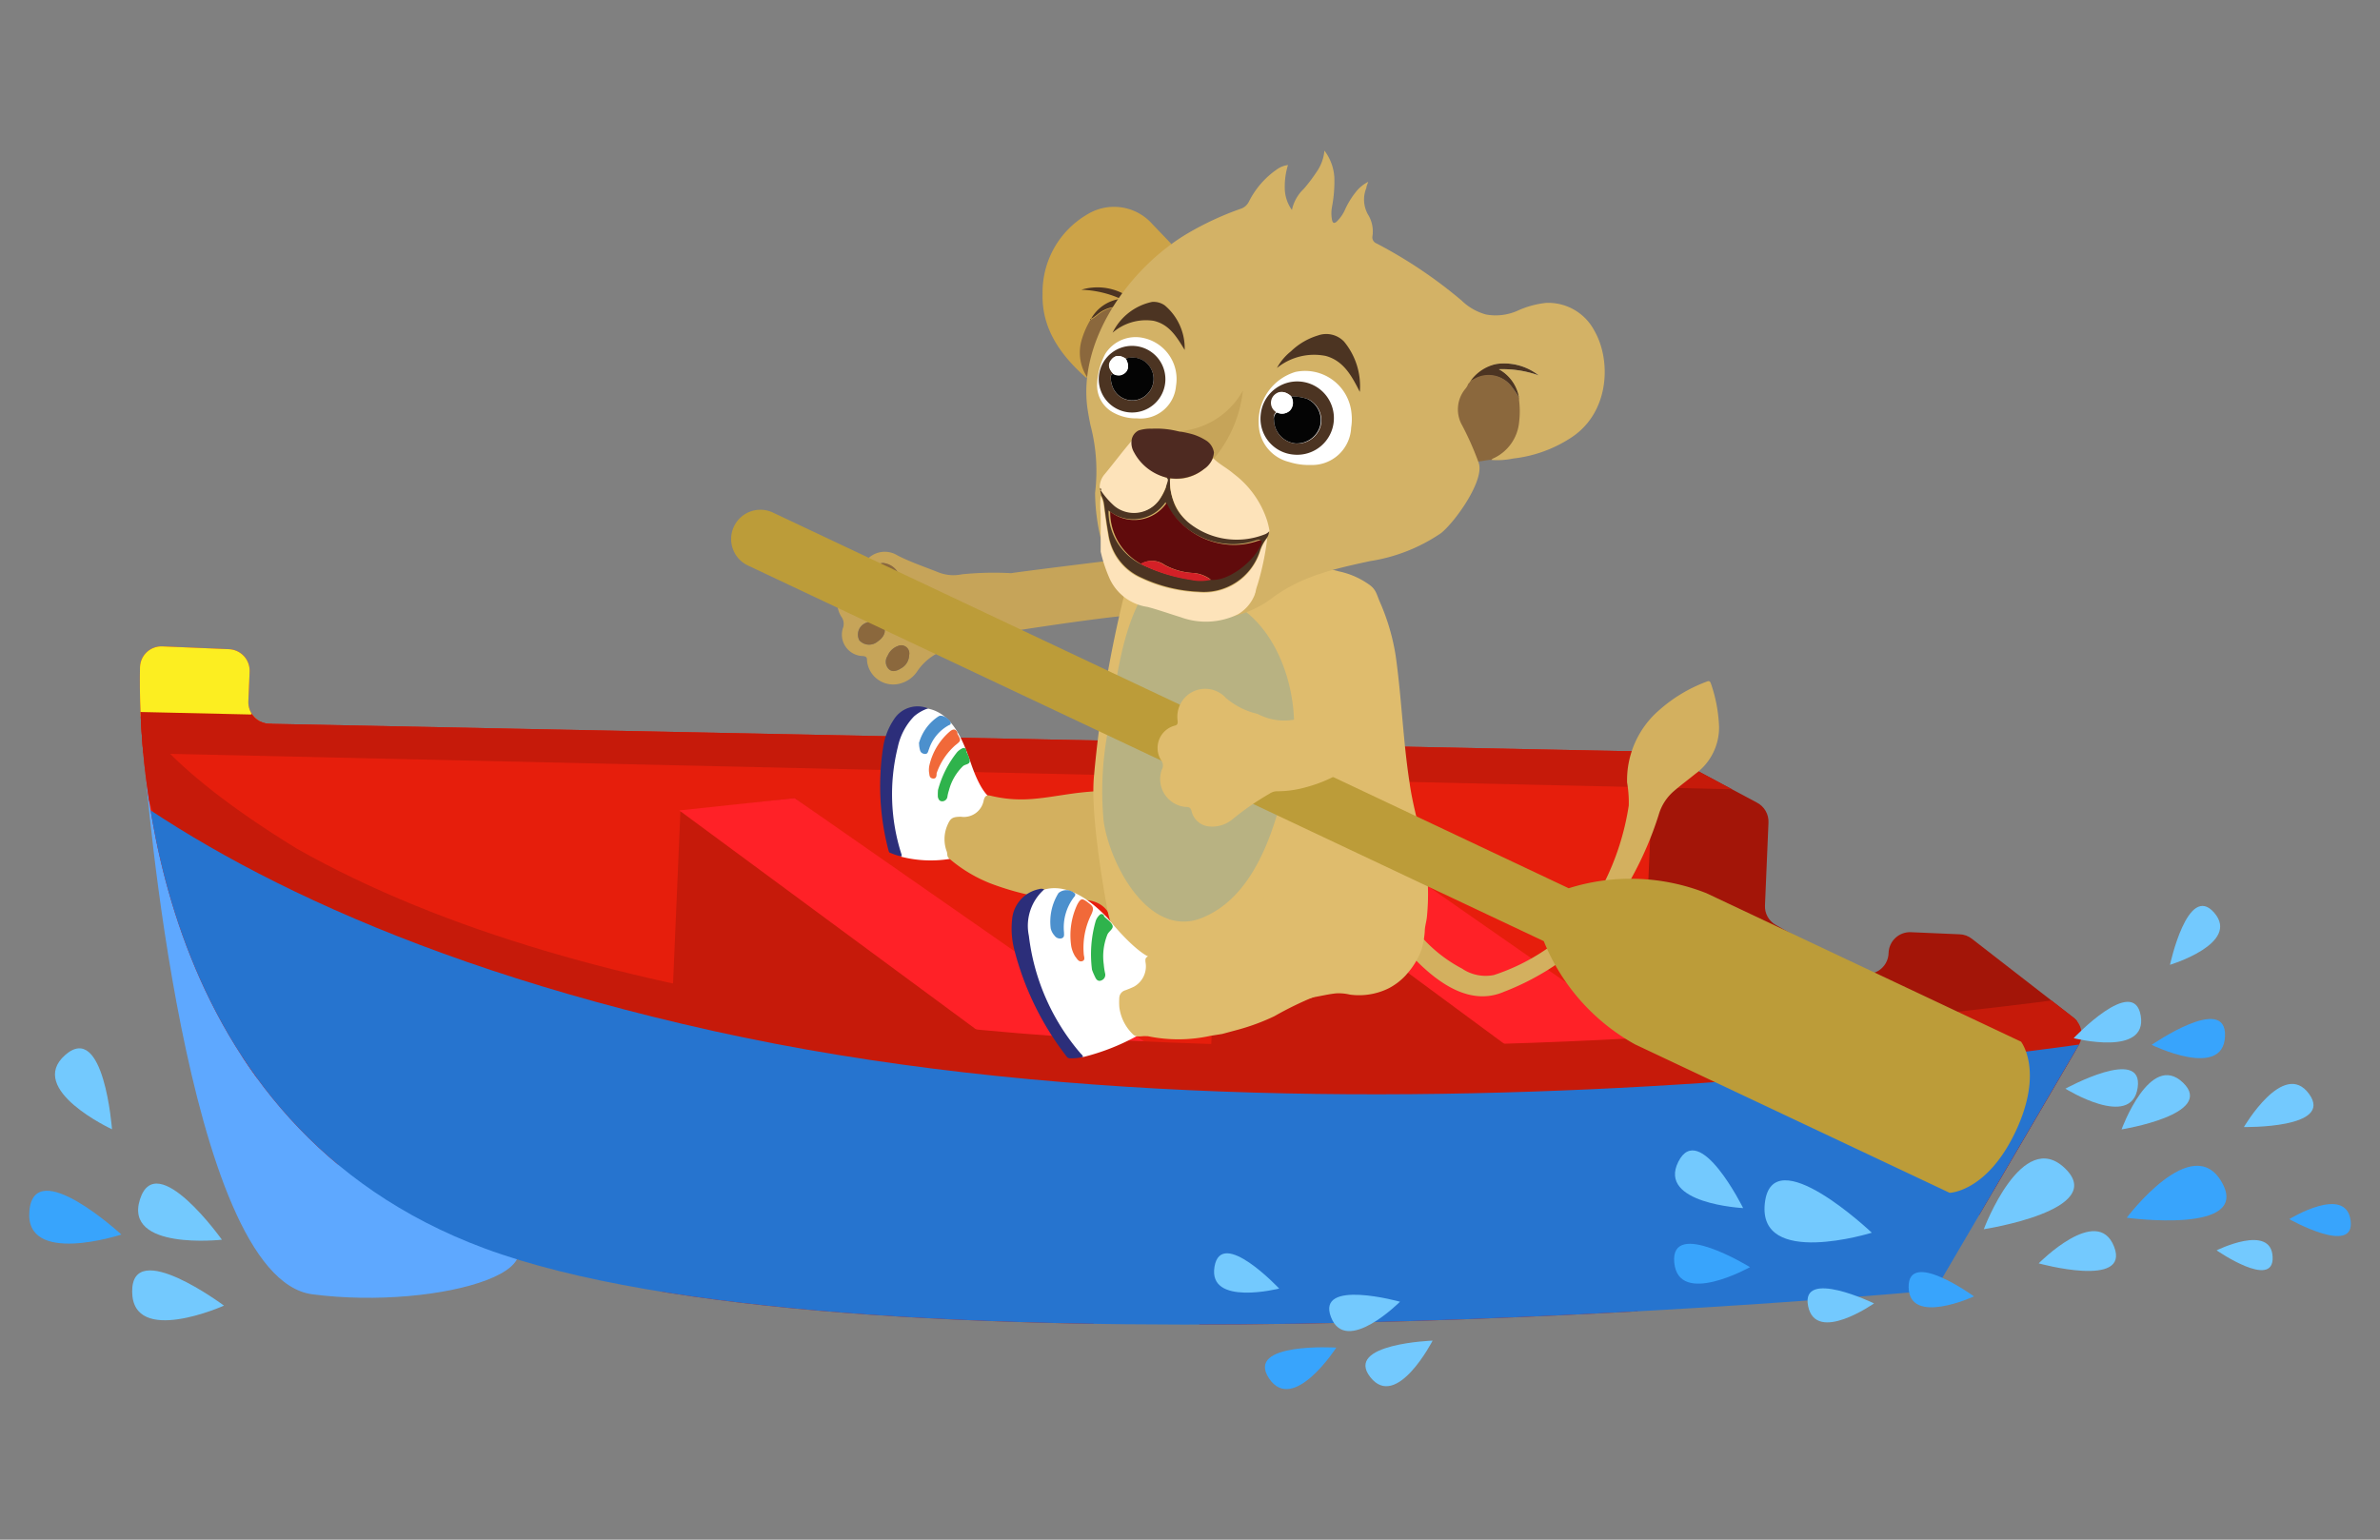 <svg id="Layer_1" data-name="Layer 1" xmlns="http://www.w3.org/2000/svg" xmlns:xlink="http://www.w3.org/1999/xlink" viewBox="0 0 170 110"><rect x="0" y="0" width="170" height="110" fill="#808080" stroke="none"/><defs><style>.cls-1{fill:none;}.cls-2{fill:#73c9fe;}.cls-3{fill:#38a4fc;}.cls-4{fill:#5ea8ff;}.cls-5{clip-path:url(#clip-path);}.cls-6{fill:#e61e0c;}.cls-7{fill:#a31508;}.cls-8{fill:#fcee21;}.cls-9{fill:#c61a0a;}.cls-10{fill:#ff2127;}.cls-11{fill:#2674cf;}.cls-12{fill:#d3b05f;}.cls-13{fill:#fff;}.cls-14{fill:#2c2e7a;}.cls-15{fill:#2fb34c;}.cls-16{fill:#f16939;}.cls-17{fill:#4c90cd;}.cls-18{fill:#c6a459;}.cls-19{fill:#8b683d;}.cls-20{fill:#dfbc6d;}.cls-21{fill:#b8b282;}.cls-22{fill:#4c3422;}.cls-23{fill:#cca348;}.cls-24{clip-path:url(#clip-path-2);}.cls-25{fill:#d3b266;}.cls-26{fill:#040404;}.cls-27{fill:#fde3ba;}.cls-28{fill:#600b0c;}.cls-29{fill:#d42027;}.cls-30{fill:#4e2a21;}.cls-31{fill:#bc9c39;}</style><clipPath id="clip-path"><path id="SVGID" class="cls-1" d="M134.9,68.06h0a1.53,1.53,0,0,1,1.6-1.46l3.47.15a1.48,1.48,0,0,1,.88.32l7.24,5.62a1.53,1.53,0,0,1,.38,2l-9.85,16.81a1.55,1.55,0,0,1-1.19.75c-8.1.72-77.06,6.49-102.82-3.06C10.81,80.35,9.86,54.32,10,47.67a1.53,1.53,0,0,1,1.6-1.49l4.75.2A1.54,1.54,0,0,1,17.83,48l-.09,2.11a1.54,1.54,0,0,0,1.51,1.6l99.09,2a1.43,1.43,0,0,1,.7.18l6.47,3.46a1.53,1.53,0,0,1,.81,1.42l-.25,5.91a1.51,1.51,0,0,0,.77,1.4l5.77,3.3A1.53,1.53,0,0,0,134.9,68.06Z"/></clipPath><clipPath id="clip-path-2"><path id="SVGID-2" data-name="SVGID" class="cls-1" d="M83.67,17.43a4.69,4.69,0,0,1-.72.88,24,24,0,0,0-2,2.93,21.35,21.35,0,0,1-2,2.81,5.22,5.22,0,0,0-1.18,2.43c0,.17,0,.39-.19.51-1.8-1.6-3.18-3.48-3.11-6a6.43,6.43,0,0,1,3.19-5.67,3.65,3.65,0,0,1,4.65.69Z"/></clipPath></defs><title>16_small_boat_moves_slowly</title><path class="cls-2" d="M16,93.28s-6.59-4.92-6.56-1S16,93.28,16,93.28Z"/><path class="cls-3" d="M8.67,88.2S2.48,82.5,2.1,86.49,8.67,88.2,8.67,88.2Z"/><path class="cls-2" d="M15.85,88.57S11.18,82,10,85.68,15.85,88.57,15.85,88.57Z"/><path class="cls-2" d="M8,80.68s-.57-7.76-3.35-5.3S8,80.68,8,80.68Z"/><path class="cls-4" d="M10.38,55.05s2.83,36.23,11.93,37.42S42.45,90.41,34.1,87,13.54,71.12,10.38,55.05Z"/><g class="cls-5"><rect class="cls-6" x="2.87" y="42.55" width="16.22" height="34.36" transform="translate(19.39 119.88) rotate(-177.55)"/><rect class="cls-7" x="115.04" y="52.03" width="33.47" height="34.36" transform="translate(260.46 143.99) rotate(-177.55)"/><polygon class="cls-8" points="1.28 50.81 21.86 51.69 36.2 17.91 2.75 16.48 1.28 50.81"/><polygon class="cls-6" points="17.15 82.93 116.72 86.61 118.15 53.35 17.96 50.47 17.15 82.93"/><rect class="cls-9" x="8.33" y="52.2" width="121.43" height="2.94" transform="translate(136.85 108.9) rotate(-178.7)"/><polygon class="cls-9" points="85.59 96.29 116.54 97.61 118.92 75.98 95.33 58.66 87.16 59.63 85.59 96.29"/><polygon class="cls-10" points="125.06 87.58 134.65 86.07 95.33 58.67 87.09 59.55 125.06 87.58"/><polygon class="cls-9" points="47.03 94.64 77.97 95.96 80.35 74.33 56.77 57.01 48.6 57.98 47.03 94.64"/><polygon class="cls-10" points="86.5 85.93 96.09 84.42 56.76 57.02 48.52 57.9 86.5 85.93"/><path class="cls-9" d="M151,70.86S63.45,84.5,21.2,60.63C11.07,54.41,10,51,9.05,50.16c-.23,5.39,8.25,22.66,8.25,22.66L23.13,80l126,5.4Z"/><path class="cls-11" d="M157.28,73.28s-59.57,10.78-106.36.37S-4.81,42.29-4.81,42.29L8.61,94.15,150,100.21Z"/></g><path class="cls-12" d="M112.61,66a12.17,12.17,0,0,0,1.91-2.8,18.6,18.6,0,0,0,1.82-5.65,8.28,8.28,0,0,0-.12-1.65,6.62,6.62,0,0,1,2.31-5.18,10.71,10.71,0,0,1,3.32-2c.15-.06.28-.13.36.12a10.63,10.63,0,0,1,.58,3.06,4.09,4.09,0,0,1-1.67,3.37c-.53.43-1.07.83-1.58,1.27a3.51,3.51,0,0,0-1.06,1.67,24.79,24.79,0,0,1-4.74,8.57c-.12.13-.25.25-.39.38a18.45,18.45,0,0,1-5.93,3.7c-2.33,1-4.56-.51-6.3-2.27a13.69,13.69,0,0,1-1.55-1.85l1.39-.62a.73.73,0,0,0,.09.22,10.25,10.25,0,0,0,3.38,2.86,3,3,0,0,0,2.28.46A14.7,14.7,0,0,0,112.61,66Z"/><path class="cls-13" d="M70.76,57s-.68-.25-1.46-2.62c-.48-1.34-1.21-3.39-3-3.75S63.57,52.74,63.45,54s0,6.6.93,7.21a8.54,8.54,0,0,0,3.42.16C68.34,61.19,71.25,57.7,70.76,57Z"/><path class="cls-12" d="M82.13,56.59c.45,0,.9.1,1.34.16a17,17,0,0,1,3.24.76c1.14.43,1.11,1.92.87,2.93a3.08,3.08,0,0,1-.78,1.34c-.55.61-1.55,1-1.93,1.73A18.46,18.46,0,0,0,84.32,66a3.83,3.83,0,0,1-2.54,2.68,1.64,1.64,0,0,1-1.09-.09,2.17,2.17,0,0,1-1-1.63,4.52,4.52,0,0,0-.59-1.87c-.86-1.14-2.27-.71-3.47-.8a20.09,20.09,0,0,1-4.57-1.06,10.27,10.27,0,0,1-3.28-1.91c-.15-.13-.1-.32-.15-.47a2.51,2.51,0,0,1,0-1.79c.24-.6.37-.7,1-.71a1.44,1.44,0,0,0,1.64-1.2c.1-.31.21-.37.53-.29,2.24.53,3.77.11,6-.19A24.27,24.27,0,0,1,82.13,56.59Z"/><path class="cls-14" d="M66.29,50.61a3,3,0,0,0-1,.57,4.49,4.49,0,0,0-1.16,2.19,14,14,0,0,0,.27,7.69.49.49,0,0,1,0,.13,4,4,0,0,1-.78-.25c-.12,0-.14-.13-.17-.24a18,18,0,0,1-.37-7.3,4.83,4.83,0,0,1,.77-2A2,2,0,0,1,66.29,50.61Z"/><path class="cls-15" d="M67,56.44a7.39,7.39,0,0,1,1.37-2.71,1.14,1.14,0,0,1,.3-.23c.16-.1.3-.1.36.13l0,.09a1.86,1.86,0,0,1,.24.64c0,.27-.33.23-.49.38a3.72,3.72,0,0,0-1,1.73,2.66,2.66,0,0,0-.11.47.38.38,0,0,1-.37.31c-.2,0-.27-.15-.31-.31A3.73,3.73,0,0,1,67,56.44Z"/><path class="cls-16" d="M66.38,54.7a4.52,4.52,0,0,1,1.5-2.47c.23-.17.39-.15.51.11a.41.41,0,0,0,0,.09c.27.48.27.48-.16.82a4.73,4.73,0,0,0-1.33,2c0,.14,0,.41-.27.37s-.23-.26-.27-.44A1.6,1.6,0,0,1,66.38,54.7Z"/><path class="cls-17" d="M65.64,53.09a3.36,3.36,0,0,1,1.41-1.92c.24-.15.8.19.86.48,0,.12-.06.13-.13.16a3,3,0,0,0-1.42,1.7c-.07.15-.07.4-.34.35s-.3-.22-.34-.42S65.66,53.23,65.64,53.09Z"/><path class="cls-18" d="M79.79,40c1.13.88.61,1.39,2,1.85.83.28.27,1.25,1.08,1.6.14.06.32.09.4.27-1.1.1-2.2.19-3.29.31-2.32.24-8.5,1.14-10.78,1.61a8.19,8.19,0,0,0-2.3,1.06A4,4,0,0,0,65.49,48a2.1,2.1,0,0,1-1.08.8,1.88,1.88,0,0,1-2.48-1.59c0-.19,0-.31-.3-.34a1.53,1.53,0,0,1-1.4-2.06.87.87,0,0,0-.14-.76,1.85,1.85,0,0,1,1.17-2.79c.15,0,.2-.06.22-.22a1.72,1.72,0,0,1,2.64-1.35c.94.48,1.94.81,2.91,1.2a2.93,2.93,0,0,0,1.68.14,23,23,0,0,1,3.52-.08C72.41,40.9,79.62,40,79.79,40ZM64,44.63a8.63,8.63,0,0,0,1.77,1.17.74.74,0,0,0,.83,0,.92.92,0,0,0,.36-1,3.26,3.26,0,0,1-.16-1.93.89.89,0,0,0-.46-.93c-.31-.19-.58,0-.84.16s-.7.56-1.12.77A1.33,1.33,0,0,0,64,44.63Zm-1.33,1.21c.46-.3.65-.75.43-1.07a1.09,1.09,0,0,0-1.34-.23.9.9,0,0,0-.39,1.2A.94.94,0,0,0,62.68,45.84Zm1.42-5a1.4,1.4,0,0,0-.88-.59.6.6,0,0,0-.72.76,1.16,1.16,0,0,0,.74.84.71.71,0,0,0,.88-.08C64.38,41.47,64.29,41.15,64.1,40.83Zm.29,6.9a1.09,1.09,0,0,0,.55-.91.58.58,0,0,0-.8-.67,1.26,1.26,0,0,0-.74.71.75.75,0,0,0,.07.92C63.68,48,64,48,64.39,47.73ZM62.5,43.6c.57-.37.59-.83.16-1.12a1.34,1.34,0,0,0-1.37,0,.59.59,0,0,0,0,1.05A1.14,1.14,0,0,0,62.5,43.6Z"/><path class="cls-19" d="M64,44.63a1.33,1.33,0,0,1,.38-1.78c.42-.21.73-.54,1.12-.77s.53-.35.84-.16a.89.89,0,0,1,.46.93A3.26,3.26,0,0,0,67,44.78a.92.92,0,0,1-.36,1,.74.74,0,0,1-.83,0A8.63,8.63,0,0,1,64,44.63Z"/><path class="cls-19" d="M62.68,45.84a.94.94,0,0,1-1.3-.1.9.9,0,0,1,.39-1.2,1.09,1.09,0,0,1,1.34.23C63.33,45.09,63.14,45.54,62.68,45.84Z"/><path class="cls-19" d="M64.1,40.83c.19.32.28.64,0,.93a.71.71,0,0,1-.88.08A1.16,1.16,0,0,1,62.5,41a.6.6,0,0,1,.72-.76A1.4,1.4,0,0,1,64.1,40.83Z"/><path class="cls-19" d="M64.39,47.73c-.4.26-.71.29-.92.05a.75.75,0,0,1-.07-.92,1.26,1.26,0,0,1,.74-.71.58.58,0,0,1,.8.67A1.09,1.09,0,0,1,64.39,47.73Z"/><path class="cls-19" d="M62.5,43.6a1.14,1.14,0,0,1-1.2-.07.59.59,0,0,1,0-1.05,1.34,1.34,0,0,1,1.37,0C63.09,42.77,63.07,43.23,62.5,43.6Z"/><path class="cls-20" d="M100.4,69.69l.13-.15a5.46,5.46,0,0,0,1-1.67,6.08,6.08,0,0,0,.24-1.34c0-.32.11-.65.15-1a16.45,16.45,0,0,0-.23-4.85c-.3-1.58-.78-3.13-1-4.72-.47-3-.57-6.09-1-9.12A15.51,15.51,0,0,0,98.56,43c-.25-.58-.27-.91-.83-1.28a5.77,5.77,0,0,0-2.1-.9,7.71,7.71,0,0,0-2.34-.29,9.17,9.17,0,0,1-2,.09c-2.19-.24-4.37-.55-6.56-.83l-2.45-.3c-.17,0-.72-.19-.87-.11a22.8,22.8,0,0,0-1.11,3.13,86.21,86.21,0,0,0-2.15,12.85c-.26,2.43.49,7.1.93,9.53a8.63,8.63,0,0,0,.73,2.22,3.14,3.14,0,0,0,.18.31,6.82,6.82,0,0,0,3.06,2.46A15.38,15.38,0,0,0,87.4,71c.22,0,.44.09.66.13l1.27.15,1.18.1c.7,0,1.39.11,2.08.1a8,8,0,0,0,1.28-.24c.52-.09,1-.21,1.56-.27a3.51,3.51,0,0,1,1,.09,4.79,4.79,0,0,0,2.78-.46A4.47,4.47,0,0,0,100.4,69.69Z"/><path class="cls-21" d="M82,42.05c1,1,2,.31,3.13.31,5.52,0,8,6.73,7.14,11.36-.78,4-2.07,10-6.28,11.8-3.83,1.69-6.71-3.7-7.16-6.86a23.12,23.12,0,0,1,.42-7c.48-3,.86-6.55,2.4-9.17C81.75,42.28,81.79,42.15,82,42.05Z"/><path class="cls-13" d="M100.34,38.06c0,.09-.13.07-.2.07S100.25,38,100.34,38.06Z"/><path class="cls-13" d="M100.42,38c0,.07,0,.07-.09.08S100.36,38,100.42,38Z"/><path class="cls-22" d="M103.11,26l0,.05Z"/><path class="cls-23" d="M83.67,17.43a4.69,4.69,0,0,1-.72.88,24,24,0,0,0-2,2.93,21.35,21.35,0,0,1-2,2.81,5.22,5.22,0,0,0-1.18,2.43c0,.17,0,.39-.19.51-1.8-1.6-3.18-3.48-3.11-6a6.43,6.43,0,0,1,3.19-5.67,3.65,3.65,0,0,1,4.65.69Z"/><path class="cls-22" d="M77.86,22.9l.07-.12C77.84,22.77,77.86,22.84,77.86,22.9Z"/><g class="cls-24"><path class="cls-19" d="M77.86,22.9a6.09,6.09,0,0,0-.6,1.39,3.21,3.21,0,0,0,.8,3.16s0,.07,0,.1h0a.14.14,0,0,1,.15.09l.82.48A20.59,20.59,0,0,1,81.29,26a2.32,2.32,0,0,0,.65-2.39,1.15,1.15,0,0,1-.07-.45l0-.06h0c-.2-.09-.31-.29-.46-.43a2.08,2.08,0,0,0-2.52-.48c-.35.16-.6.45-.93.63h0Z"/><path class="cls-22" d="M77.93,22.78c.33-.18.58-.47.93-.63a2.08,2.08,0,0,1,2.52.48c.15.14.26.34.46.43a3.09,3.09,0,0,0-1.46-2,4,4,0,0,0-3.14-.36,7.5,7.5,0,0,1,2.81.65A2.84,2.84,0,0,0,77.93,22.78Z"/></g><path class="cls-22" d="M108.56,28.48a9.6,9.6,0,0,0-.64-.93,2.05,2.05,0,0,0-2.51-.49,2.15,2.15,0,0,1-.59.24A3.09,3.09,0,0,1,106.91,26a4,4,0,0,1,3,.82,7.7,7.7,0,0,0-2.85-.44A2.84,2.84,0,0,1,108.56,28.48Z"/><path class="cls-19" d="M108.58,28.62a6.35,6.35,0,0,1,0,1.51,3.18,3.18,0,0,1-1.91,2.64s0,0-.08.08h0a.47.47,0,0,1-.17,0l-.94.14a21,21,0,0,0-1.26-2.83,2.3,2.3,0,0,1,.28-2.46,1.18,1.18,0,0,0,.23-.39l.06-.05h0a2.15,2.15,0,0,0,.59-.24,2.05,2.05,0,0,1,2.51.49,9.6,9.6,0,0,1,.64.93h0Z"/><path class="cls-25" d="M113.89,23.64a3.72,3.72,0,0,0-3.46-2,6.58,6.58,0,0,0-2.08.58,3.85,3.85,0,0,1-2.2.25,4,4,0,0,1-1.75-1,33.14,33.14,0,0,0-6.08-4.08.46.46,0,0,1-.29-.5,2.28,2.28,0,0,0-.26-1.47,2.17,2.17,0,0,1-.17-2c0-.12.07-.24.13-.43a2.63,2.63,0,0,0-.78.6,6,6,0,0,0-.86,1.35,2.74,2.74,0,0,1-.62.9c-.16.13-.26.12-.32-.1a2.49,2.49,0,0,1,0-1,9.68,9.68,0,0,0,.16-2.08,3.51,3.51,0,0,0-.71-1.9,3.1,3.1,0,0,1-.47,1.39,12,12,0,0,1-1,1.34A2.91,2.91,0,0,0,92.28,15a2.7,2.7,0,0,1-.51-1.59A5.09,5.09,0,0,1,92,11.79a1.75,1.75,0,0,0-.79.31,6.14,6.14,0,0,0-2,2.3,1,1,0,0,1-.63.53,21.67,21.67,0,0,0-3.69,1.71c-4.13,2.41-7.92,7.62-7.21,12.57.06.39.13.78.21,1.16h0a12.85,12.85,0,0,1,.33,4.84,14.33,14.33,0,0,0,1.56,6.37,11.14,11.14,0,0,0,6,2.63,7.55,7.55,0,0,0,5.23-1.59c2.09-1.5,4.4-2,6.84-2.53a12.35,12.35,0,0,0,5.08-2c1-.8,3.1-3.73,2.7-5a21,21,0,0,0-1.26-2.83,2.3,2.3,0,0,1,.28-2.46,1.18,1.18,0,0,0,.23-.39l.06-.05h0A3.09,3.09,0,0,1,106.91,26a4,4,0,0,1,3,.82,7.7,7.7,0,0,0-2.85-.44,2.87,2.87,0,0,1,1.45,2.1.49.49,0,0,0,0,.15,6.35,6.35,0,0,1,0,1.51,3.18,3.18,0,0,1-1.91,2.64s0,0-.08.08a5.38,5.38,0,0,0,1.55-.1,9.45,9.45,0,0,0,4.15-1.49C115,29.46,115.09,25.72,113.89,23.64Z"/><polygon class="cls-25" points="108.56 28.48 108.56 28.47 108.56 28.47 108.56 28.48"/><path class="cls-22" d="M97.13,28c-.56-1.1-1.13-2.21-2.43-2.57a4.22,4.22,0,0,0-3.49.86,3.91,3.91,0,0,1,1-1.19,4.75,4.75,0,0,1,1.92-1.13A1.76,1.76,0,0,1,96,24.4,5,5,0,0,1,97.13,28Z"/><path class="cls-22" d="M84.62,25c-.56-.91-1.08-1.82-2.22-2.08a3.64,3.64,0,0,0-2.93.85,4.08,4.08,0,0,1,2.82-2.2,1.38,1.38,0,0,1,.91.25A4,4,0,0,1,84.62,25Z"/><path class="cls-18" d="M88.78,27.9a5.66,5.66,0,0,1-5.92,2.84A5.8,5.8,0,0,0,86,33.52,9.13,9.13,0,0,0,88.78,27.9Z"/><path class="cls-13" d="M96.51,30.55a2.79,2.79,0,0,1-2.87,2.67A4.69,4.69,0,0,1,92.06,33a2.84,2.84,0,0,1-2.15-2.68,3.69,3.69,0,0,1,2.63-3.75,3.33,3.33,0,0,1,4,3A3.67,3.67,0,0,1,96.51,30.55Z"/><path class="cls-22" d="M92.42,32.48a2.58,2.58,0,0,1-2.37-2.85,2.62,2.62,0,1,1,2.37,2.85Zm-1.24-3.06A.55.55,0,0,0,91,30a1.71,1.71,0,0,0,1.57,1.69,1.74,1.74,0,0,0,1.74-1.18,1.68,1.68,0,0,0-.89-2,3.52,3.52,0,0,0-1.16-.18c-.43-.39-.87-.43-1.2-.08A.78.78,0,0,0,91.18,29.42Z"/><path class="cls-26" d="M92.22,28.32a3.52,3.52,0,0,1,1.16.18,1.68,1.68,0,0,1,.89,2,1.74,1.74,0,0,1-1.74,1.18A1.71,1.71,0,0,1,91,30a.55.55,0,0,1,.22-.54.8.8,0,0,0,.94-.14A.83.83,0,0,0,92.22,28.32Z"/><path class="cls-13" d="M92.22,28.32a.83.83,0,0,1-.1,1,.8.8,0,0,1-.94.14A.78.78,0,0,1,91,28.24C91.35,27.89,91.79,27.93,92.22,28.32Z"/><path class="cls-13" d="M84,27.58a2.54,2.54,0,0,1-2.77,2.31,3.37,3.37,0,0,1-1.7-.41,2.2,2.2,0,0,1-1.16-2.12,5.18,5.18,0,0,1,.56-2.05,2.56,2.56,0,0,1,2.8-1.15A3,3,0,0,1,84,27.58Z"/><path class="cls-22" d="M78.51,26.73a2.38,2.38,0,0,1,4.73.47,2.38,2.38,0,1,1-4.73-.47Zm1,0c-.19,0-.17.17-.17.29a1.85,1.85,0,0,0,.08.47,1.5,1.5,0,0,0,1.11,1.08,1.48,1.48,0,0,0,1.4-.39,1.53,1.53,0,0,0,.18-2,1.49,1.49,0,0,0-1.7-.55c-.44-.28-.77-.26-1,.05S79.16,26.33,79.51,26.69Z"/><path class="cls-26" d="M80.41,25.62a1.49,1.49,0,0,1,1.7.55,1.53,1.53,0,0,1-.18,2,1.48,1.48,0,0,1-1.4.39,1.5,1.5,0,0,1-1.11-1.08,1.85,1.85,0,0,1-.08-.47c0-.12,0-.27.17-.29a.79.79,0,0,0,.52.1C80.57,26.67,80.73,26.18,80.41,25.62Z"/><path class="cls-13" d="M80.41,25.62c.32.56.16,1.05-.38,1.17a.79.79,0,0,1-.52-.1c-.35-.36-.39-.7-.13-1S80,25.34,80.41,25.62Z"/><path class="cls-27" d="M89.69,42.26c-.08.39,0-.17-.06.21a2.84,2.84,0,0,1-1.19,1.41,5.23,5.23,0,0,1-4.12.21c-.79-.24-1.56-.52-2.36-.73A3.52,3.52,0,0,1,79.2,41.2a10.38,10.38,0,0,1-.58-1.79c0-.89,0-1.79,0-2.68a7.07,7.07,0,0,1,0-1.3,1.8,1.8,0,0,1,.21.63c.1.73.19,1.45.32,2.17a4,4,0,0,0,2.36,3.09,10.64,10.64,0,0,0,4.08,1A4.2,4.2,0,0,0,90,39.43a3,3,0,0,1,.52-1,19.05,19.05,0,0,1-.67,3.26C89.79,41.88,89.72,42.07,89.69,42.26Z"/><path class="cls-22" d="M90.49,38.43a3,3,0,0,0-.52,1,4.2,4.2,0,0,1-4.35,2.84,10.64,10.64,0,0,1-4.08-1,4,4,0,0,1-2.36-3.09c-.13-.72-.22-1.44-.32-2.17a1.8,1.8,0,0,0-.21-.63c0-.14-.11-.28,0-.42a5.72,5.72,0,0,0,1,1.15,2.21,2.21,0,0,0,3.2-.46,3.78,3.78,0,0,0,.43-.82c0-.11,0-.56.06-.7s.21,0,.25,0a.46.46,0,0,0,0,.31c0,.12,0,.27,0,.42a4.88,4.88,0,0,0,.21.9,3,3,0,0,0,1,1.46,5.46,5.46,0,0,0,5.49.89.75.75,0,0,0,.35-.25A.84.84,0,0,1,90.49,38.43Zm-9,1.86A11.79,11.79,0,0,0,85,41.38a3.33,3.33,0,0,0,1.44,0c1.33.09,3.2-1.47,3.57-2.6,0-.07.07-.13,0-.19s-.17,0-.25,0a5.12,5.12,0,0,1-2,.28,5.47,5.47,0,0,1-3.23-1.32,4.91,4.91,0,0,1-1.28-1.67,2.79,2.79,0,0,1-4.07.59l0,0,0,0A4.23,4.23,0,0,0,81.46,40.29Z"/><path class="cls-27" d="M90.68,37.93a.75.75,0,0,1-.35.25,5.46,5.46,0,0,1-5.49-.89,3.93,3.93,0,0,1-1.27-2.89c0-.1,0-.22.15-.2a3,3,0,0,0,2.93-1.47l0,0c.44.44,1,.71,1.47,1.12a6.81,6.81,0,0,1,2.39,3.35A6.2,6.2,0,0,1,90.68,37.93Z"/><path class="cls-27" d="M81,31.3a6.05,6.05,0,0,0,.2.73,3.17,3.17,0,0,0,2,2.06c.21.07.26.14.19.35a4.51,4.51,0,0,1-.58,1.26,2.21,2.21,0,0,1-3.2.46,5.72,5.72,0,0,1-1-1.15h0a.17.17,0,0,0-.06-.16v0a.1.1,0,0,0,0-.05,1.44,1.44,0,0,1,.37-.94C79.63,33,80.28,32.12,81,31.3Z"/><path class="cls-22" d="M78.59,34.86a.17.17,0,0,1,.06.16C78.52,35,78.61,34.91,78.59,34.86Z"/><path class="cls-28" d="M79.26,36.52a2.79,2.79,0,0,0,4.07-.59,4.91,4.91,0,0,0,1.28,1.67,5.47,5.47,0,0,0,3.23,1.32,5.12,5.12,0,0,0,2-.28c.08,0,.17-.09.25,0s0,.12,0,.19c-.37,1.13-2.24,2.69-3.57,2.6a2.41,2.41,0,0,0-1.22-.49,4.73,4.73,0,0,1-2.12-.59,1.54,1.54,0,0,0-1.68-.06,4.23,4.23,0,0,1-2.2-3.77Z"/><path class="cls-29" d="M81.46,40.29a1.54,1.54,0,0,1,1.68.06,4.73,4.73,0,0,0,2.12.59,2.41,2.41,0,0,1,1.22.49,3.33,3.33,0,0,1-1.44,0A11.79,11.79,0,0,1,81.46,40.29Z"/><path class="cls-30" d="M86.71,32.33A1.57,1.57,0,0,1,86,33.51a3.18,3.18,0,0,1-2.68.61A3.61,3.61,0,0,1,81,32.31a1.32,1.32,0,0,1-.16-.92.91.91,0,0,1,.5-.64,2.8,2.8,0,0,1,.92-.12,6.43,6.43,0,0,1,2,.21c.2,0,.87.16,1.06.23a4,4,0,0,1,.78.37A1.23,1.23,0,0,1,86.71,32.33Z"/><path class="cls-13" d="M82,68.33s-1-.42-2.88-2.74c-.42-.41-2.38-2.59-4.48-2.05s-1.74,4.22-.69,6.89,2.79,5.22,3.46,5.08A15.92,15.92,0,0,0,81.24,74C81.82,72.81,84.28,69.76,82,68.33Z"/><path class="cls-14" d="M74.59,63.54a3.47,3.47,0,0,0-1.1,3.31,15.75,15.75,0,0,0,3.66,8.37c.07.09.18.15.21.29a3.33,3.33,0,0,1-.89.1.31.31,0,0,1-.3-.15,20.87,20.87,0,0,1-3.72-7.61,6,6,0,0,1-.16-2.12,2.41,2.41,0,0,1,1.94-2.21A.51.51,0,0,1,74.59,63.54Z"/><path class="cls-15" d="M78,69.28a8.62,8.62,0,0,1,.27-3.5,1.1,1.1,0,0,1,.23-.37c.13-.14.24-.15.36,0l0,.06c.21.21.49.38.6.63s-.26.43-.36.67a4.19,4.19,0,0,0-.26,2.13,5,5,0,0,0,.1.66.42.42,0,0,1-.26.48c-.19.09-.34,0-.43-.18S78.07,69.48,78,69.28Z"/><path class="cls-16" d="M76.52,67.62a5.2,5.2,0,0,1,.43-3c.25-.45.34-.46.74-.16s.51.39.2,1a5.29,5.29,0,0,0-.48,2.69c0,.17.15.44-.11.52s-.37-.18-.51-.35A2.2,2.2,0,0,1,76.52,67.62Z"/><path class="cls-17" d="M75.05,66.32a3.86,3.86,0,0,1,.56-2.52.88.88,0,0,1,1.19.06c0,.1,0,.15-.06.2A3.56,3.56,0,0,0,76,66.61c0,.17.05.36-.18.43a.47.47,0,0,1-.49-.19A1.16,1.16,0,0,1,75.05,66.32Z"/><path class="cls-20" d="M90.53,63.67a.38.38,0,0,1-.19.49c-.52.33-1,.65-1.56,1a6.84,6.84,0,0,0-1,.76,8.17,8.17,0,0,1-2.12,1.22,7,7,0,0,1-1.31.59c-.73.19-1.45.41-2.18.55-.31.07-.38.16-.35.45A1.66,1.66,0,0,1,81,70.49c-.2.1-.41.18-.62.26a.59.59,0,0,0-.43.51,5,5,0,0,0,0,.67,3.23,3.23,0,0,0,.93,1.92c.28.33.66.14,1,.18l.11,0A10.72,10.72,0,0,0,86.48,74l.82-.13,1-.27a15.41,15.41,0,0,0,2.73-1,24.21,24.21,0,0,1,3.46-1.63S97,65.06,90.53,63.67Z"/><path class="cls-31" d="M112.05,63.46,55.21,36.62a2.09,2.09,0,0,0-1.79,3.78l56.85,26.84a14.74,14.74,0,0,0,6.51,7.37l22.48,10.61s2.67-.06,4.71-4.38.39-6.42.39-6.42L121.88,63.81A14.72,14.72,0,0,0,112.05,63.46Z"/><path class="cls-2" d="M145.62,90.26s6.58,1.82,5.38-1.21S145.62,90.26,145.62,90.26Z"/><path class="cls-2" d="M158.33,89.33s4.12,2.85,4,.46S158.33,89.33,158.33,89.33Z"/><path class="cls-3" d="M163.52,87.1s4.73,2.66,4.38.09S163.52,87.1,163.52,87.1Z"/><path class="cls-2" d="M151.54,80.69s6.74-1.08,4.39-3.34S151.54,80.69,151.54,80.69Z"/><path class="cls-3" d="M151.91,87s8.9,1.22,6.8-2.52S151.91,87,151.91,87Z"/><path class="cls-2" d="M141.7,87.82s8.88-1.36,5.81-4.34S141.7,87.82,141.7,87.82Z"/><path class="cls-2" d="M160.28,80.52s6.46.12,4.65-2.37S160.28,80.52,160.28,80.52Z"/><path class="cls-2" d="M133.86,93.12s-5.26-2.54-4.71.19S133.86,93.12,133.86,93.12Z"/><path class="cls-3" d="M125,90.53s-5.71-3.52-5.41-.33S125,90.53,125,90.53Z"/><path class="cls-3" d="M141,92.62s-4.72-3.43-4.67-.65S141,92.62,141,92.62Z"/><path class="cls-2" d="M133.7,88.07s-7.12-6.76-7.64-2.11S133.7,88.07,133.7,88.07Z"/><path class="cls-2" d="M124.51,86.31S121.39,80,119.88,83,124.51,86.31,124.51,86.31Z"/><path class="cls-2" d="M147.53,77.78s5.6-3.08,5.16-.07S147.53,77.78,147.53,77.78Z"/><path class="cls-3" d="M153.69,74.65s5.37-3.72,5.24-.61S153.69,74.65,153.69,74.65Z"/><path class="cls-2" d="M148.12,74.17s4.3-4.55,4.79-1.6S148.12,74.17,148.12,74.17Z"/><path class="cls-2" d="M155,68.93s1.27-5.91,3.16-3.72S155,68.93,155,68.93Z"/><path class="cls-2" d="M102.33,95.78S96,96,97.88,98.39,102.33,95.78,102.33,95.78Z"/><path class="cls-3" d="M95.45,96.28s-6.53-.41-4.81,2.19S95.45,96.28,95.45,96.28Z"/><path class="cls-2" d="M100,93s-6-1.67-4.93,1.1S100,93,100,93Z"/><path class="cls-2" d="M91.37,92.06s-4.14-4.41-4.62-1.56S91.37,92.06,91.37,92.06Z"/><path class="cls-20" d="M95,47.91a7.79,7.79,0,0,1,.15,1.86h0c-.15.9-.9,1.34-2.46,1.59a4,4,0,0,1-2.75-.3,1.46,1.46,0,0,0-.37-.12,5.38,5.38,0,0,1-2-1.07,2,2,0,0,0-2.45-.41,2,2,0,0,0-1,2.06c0,.16,0,.27-.2.32a1.65,1.65,0,0,0-.94,2.54.6.6,0,0,1,0,.62,2,2,0,0,0,1.69,2.65c.28,0,.37.06.44.29a1.41,1.41,0,0,0,1.22,1.1A2.25,2.25,0,0,0,88,58.56a19.55,19.55,0,0,1,2.67-1.85,1,1,0,0,1,.62-.18,7.3,7.3,0,0,0,1.61-.19c3.59-.84,6.19-3.2,5.89-6.94-.08-1-.83-7.45-1.19-7.62Z"/></svg>
